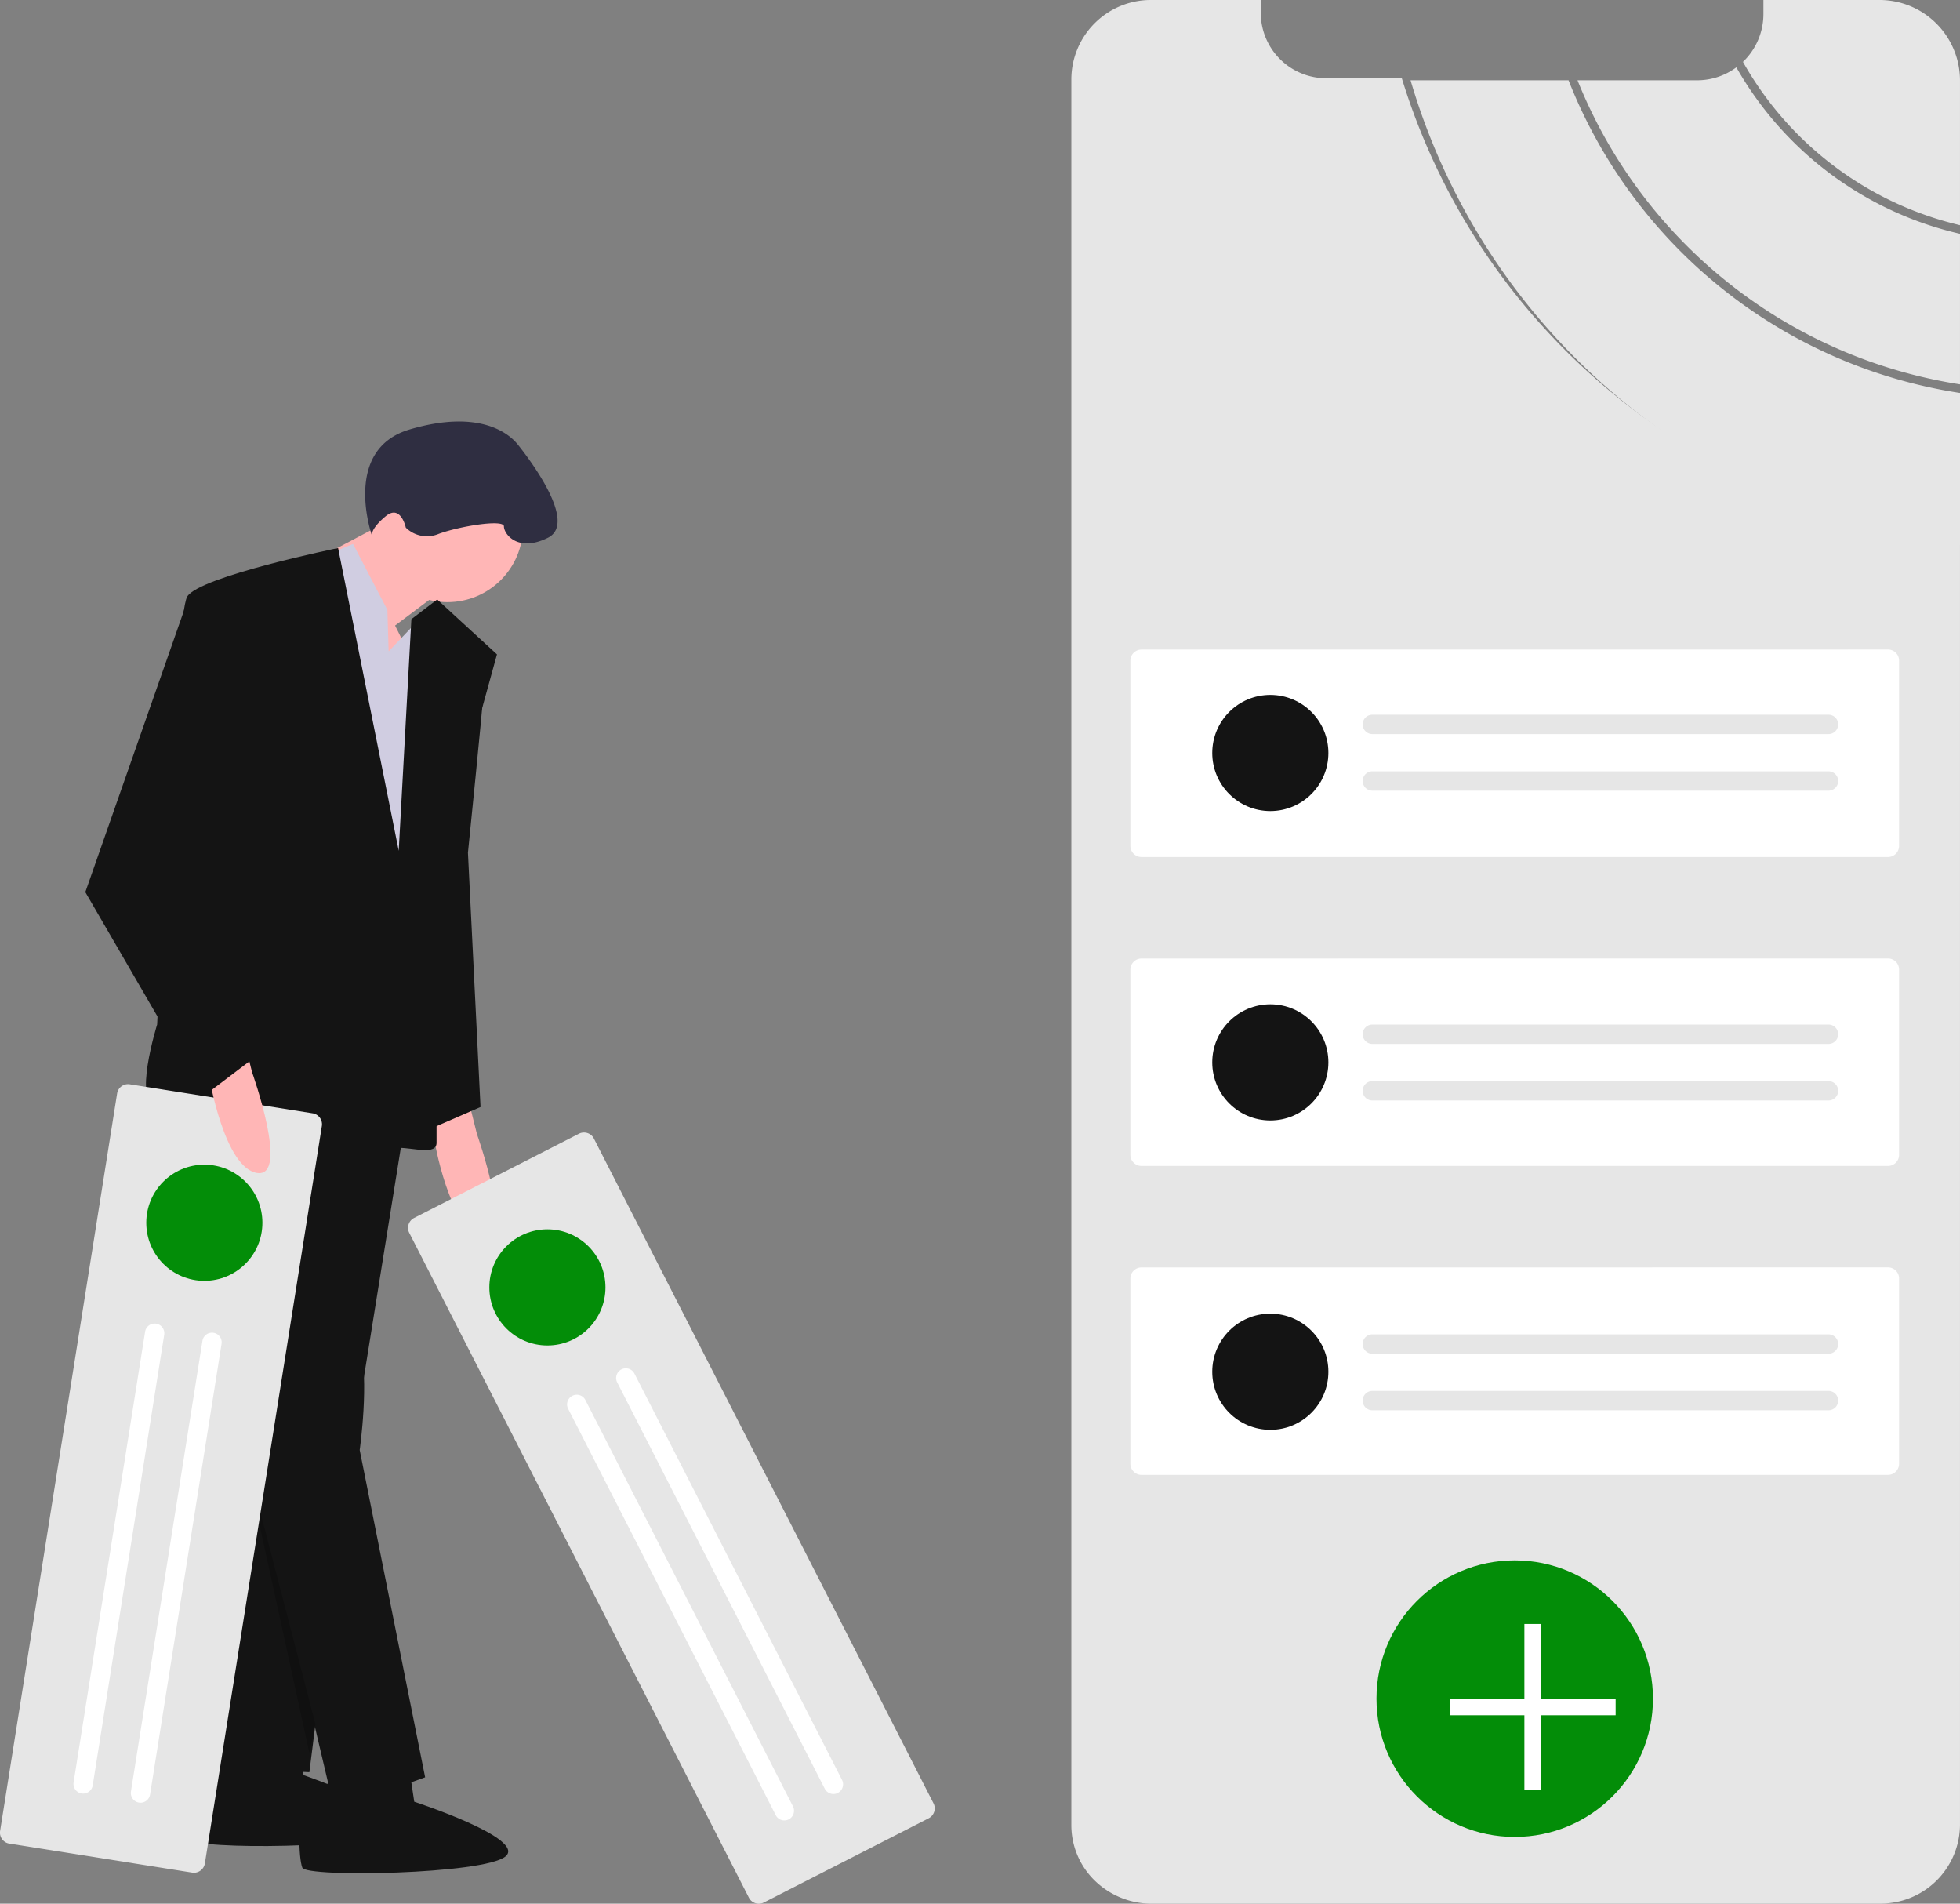 <svg id="Group_39" data-name="Group 39" xmlns="http://www.w3.org/2000/svg" width="123.579" height="120" viewBox="0 0 123.579 120">
  <rect x="0" y="0" width="123.579" height="120" fill="#808080" stroke="none"/>
  <path id="Path_77" data-name="Path 77" d="M857.177,141.121v-9.49a21.833,21.833,0,0,1-14.1-10.492h0a4.147,4.147,0,0,1-2.479.816h-7.536A31.125,31.125,0,0,0,857.177,141.121Z" transform="translate(-733.599 -116.893)" fill="#e6e6e6"/>
  <path id="Path_78" data-name="Path 78" d="M906.561,110.975v-9.117a5.076,5.076,0,0,0-5.078-5.078h-7.316v.88a4.169,4.169,0,0,1-1.29,3.021,21.319,21.319,0,0,0,13.684,10.294Z" transform="translate(-782.983 -96.78)" fill="#e6e6e6"/>
  <path id="Path_79" data-name="Path 79" d="M670.8,101.713h-4.712a4.129,4.129,0,0,1-4.18-4.075V96.78h-6.865a5.014,5.014,0,0,0-5.078,4.949V211.835a4.876,4.876,0,0,0,1.486,3.5,5.138,5.138,0,0,0,3.592,1.446h45.873a5.079,5.079,0,0,0,.626-.037,5,5,0,0,0,4.452-4.907V130.78A41.468,41.468,0,0,1,670.8,101.713Z" transform="translate(-582.416 -96.78)" fill="#e6e6e6"/>
  <path id="Path_80" data-name="Path 80" d="M782.608,125.82h-9.961a41.225,41.225,0,0,0,34.643,29.3v-9.591A31.669,31.669,0,0,1,782.608,125.82Z" transform="translate(-683.711 -120.758)" fill="#e6e6e6"/>
  <path id="Path_81" data-name="Path 81" d="M672.026,338.591a.7.7,0,0,0-.7.7v11.675a.7.7,0,0,0,.7.7h47.067a.7.7,0,0,0,.7-.7V339.288a.7.7,0,0,0-.7-.7Z" transform="translate(-600.055 -297.644)" fill="#fff"/>
  <circle id="Ellipse_18" data-name="Ellipse 18" cx="3.661" cy="3.661" r="3.661" transform="translate(76.433 43.803)" fill="#141414"/>
  <path id="Path_82" data-name="Path 82" d="M755.939,362.079a.61.61,0,1,0,0,1.22H784.7a.61.61,0,0,0,0-1.22Z" transform="translate(-669.412 -317.026)" fill="#e6e6e6"/>
  <path id="Path_83" data-name="Path 83" d="M755.939,383.079a.61.61,0,0,0,0,1.22H784.7a.61.61,0,0,0,0-1.22Z" transform="translate(-669.412 -334.459)" fill="#e6e6e6"/>
  <path id="Path_84" data-name="Path 84" d="M672.026,453.591a.7.7,0,0,0-.7.7v11.675a.7.7,0,0,0,.7.7h47.067a.7.7,0,0,0,.7-.7V454.288a.7.7,0,0,0-.7-.7Z" transform="translate(-600.055 -393.17)" fill="#fff"/>
  <circle id="Ellipse_19" data-name="Ellipse 19" cx="3.661" cy="3.661" r="3.661" transform="translate(76.433 63.306)" fill="#141414"/>
  <path id="Path_85" data-name="Path 85" d="M755.939,477.079a.61.61,0,0,0,0,1.22H784.7a.61.61,0,0,0,0-1.22Z" transform="translate(-669.412 -412.496)" fill="#e6e6e6"/>
  <path id="Path_86" data-name="Path 86" d="M755.939,498.079a.61.61,0,0,0,0,1.22H784.7a.61.61,0,0,0,0-1.22Z" transform="translate(-669.412 -429.93)" fill="#e6e6e6"/>
  <path id="Path_87" data-name="Path 87" d="M672.026,568.591a.7.7,0,0,0-.7.7v11.675a.7.7,0,0,0,.7.7h47.067a.7.7,0,0,0,.7-.7V569.288a.7.7,0,0,0-.7-.7Z" transform="translate(-600.055 -488.696)" fill="#fff"/>
  <circle id="Ellipse_20" data-name="Ellipse 20" cx="3.661" cy="3.661" r="3.661" transform="translate(76.433 82.808)" fill="#141414"/>
  <path id="Path_88" data-name="Path 88" d="M755.939,592.079a.61.61,0,0,0,0,1.22H784.7a.61.61,0,0,0,0-1.22Z" transform="translate(-669.412 -507.967)" fill="#e6e6e6"/>
  <path id="Path_89" data-name="Path 89" d="M755.939,613.079a.61.61,0,0,0,0,1.22H784.7a.61.61,0,0,0,0-1.22Z" transform="translate(-669.412 -525.401)" fill="#e6e6e6"/>
  <circle id="Ellipse_21" data-name="Ellipse 21" cx="8.716" cy="8.716" r="8.716" transform="translate(86.788 98.359)" fill="#038d08"/>
  <path id="Path_90" data-name="Path 90" d="M562.164,610.006h-4.707V605.3h-1.046v4.707h-4.707v1.046h4.707v4.707h1.046v-4.707h4.707Z" transform="translate(-460.298 -502.93)" fill="#fff"/>
  <path id="Path_91" data-name="Path 91" d="M303.688,744.677l.279,2.05s7.087,2.422,5.7,3.532-12.582,1.162-12.815.53-.285-3.364.347-3.6,1.8-2.578,1.8-2.578Z" transform="translate(-284.827 -634.83)" fill="#141414"/>
  <path id="Path_92" data-name="Path 92" d="M86.826,406.744l-4.444,27.614L80.32,450.7l-6.666-.317,2.222-27.138,5.713-15.394Z" transform="translate(-60.814 -338.988)" fill="#141414"/>
  <path id="Path_93" data-name="Path 93" d="M393.878,503.524l.635,2.539s2.381,6.665.317,6.348-3.015-6.031-3.015-6.031l-.317-2.063Z" transform="translate(-364.441 -434.573)" fill="#ffb6b6"/>
  <path id="Path_94" data-name="Path 94" d="M286.8,464.236l4.92,21.742,6.031,25.551,5.713-2.063-4.126-20.631s.635-4.444,0-6.666-.635-11.9-.635-11.9l4.761-4.126v-7.931l-12.538-1.115Z" transform="translate(-276.659 -397.432)" fill="#141414"/>
  <path id="Path_95" data-name="Path 95" d="M349.636,754.608l.307,2.046s7.119,2.325,5.75,3.453-12.565,1.334-12.807.706-.331-3.36.3-3.6,1.764-2.6,1.764-2.6Z" transform="translate(-323.825 -643.082)" fill="#141414"/>
  <circle id="Ellipse_22" data-name="Ellipse 22" cx="4.761" cy="4.761" r="4.761" transform="translate(23.45 28.435)" fill="#ffb6b6"/>
  <path id="Path_96" data-name="Path 96" d="M125.025,191.435l-5.4,2.857,2.063,6.666h2.222l1.27-1.587-.476-.952,3.809-2.857Z" transform="translate(-99.795 -158.988)" fill="#ffb6b6"/>
  <path id="Path_97" data-name="Path 97" d="M91.332,210.334l-.079-2.618-2.168-4.155-8.148,3.362,2.857,25.869,9.84.635-.317-10.95,1.587-11.9-.555-3.412Z" transform="translate(-66.828 -169.273)" fill="#d0cde1"/>
  <path id="Path_98" data-name="Path 98" d="M297.33,321.647l-3.822-19.082s-8.716,1.783-9.509,3.053-1.9,26.979-1.9,26.979-1.587,5.078,0,5.078,7.935-4.6,8.253-2.857.635,2.7,2.857,2.222,3.65-4.285,3.65-4.285-.476,7.618.476,7.618,2.381.476,2.381-.317V323.075l3.809-13.807-3.769-3.461-1.627,1.24Z" transform="translate(-272.191 -268.018)" fill="#141414"/>
  <path id="Path_99" data-name="Path 99" d="M385.885,341.791l1.111-.317s.317,2.222.317,2.7-.952,9.84-.952,9.84l.793,16.029-3.65,1.587-1.111-18.092Z" transform="translate(-356.857 -300.262)" fill="#141414"/>
  <path id="Path_100" data-name="Path 100" d="M368.105,260.624s-1.9-5.4,2.381-6.665,6.189.159,6.824.952c.665.831,3.809,4.92,1.9,5.872s-2.777-.238-2.777-.714-2.857,0-4.126.476a1.9,1.9,0,0,1-2.06-.4s-.321-1.508-1.273-.714S368.105,260.624,368.105,260.624Z" transform="translate(-344.661 -226.886)" fill="#2f2e41"/>
  <path id="Path_101" data-name="Path 101" d="M397.56,524.7a.7.7,0,0,0-.938-.3l-10.4,5.313a.7.7,0,0,0-.3.938l21.417,41.912a.7.7,0,0,0,.938.3l10.4-5.313a.7.7,0,0,0,.3-.938Z" transform="translate(-360.118 -452.936)" fill="#e6e6e6"/>
  <circle id="Ellipse_23" data-name="Ellipse 23" cx="3.661" cy="3.661" r="3.661" transform="translate(30.853 77.49)" fill="#038d08"/>
  <path id="Path_102" data-name="Path 102" d="M464.663,609.964a.61.61,0,0,0-1.087.555l13.088,25.613a.61.61,0,1,0,1.087-.555Z" transform="translate(-424.661 -523.378)" fill="#fff"/>
  <path id="Path_103" data-name="Path 103" d="M445.963,619.518a.61.61,0,0,0-1.087.555l13.088,25.613a.61.61,0,1,0,1.087-.555Z" transform="translate(-409.054 -531.267)" fill="#fff"/>
  <path id="Path_104" data-name="Path 104" d="M85.865,532.834,90.4,553.578l.386-1.787Z" transform="translate(-70.897 -443.098)" opacity="0.2"/>
  <path id="Path_105" data-name="Path 105" d="M248.918,509.517a.7.7,0,0,0-.579-.8l-11.531-1.83a.7.7,0,0,0-.8.579l-7.377,46.485a.7.7,0,0,0,.579.8l11.531,1.83a.7.7,0,0,0,.8-.579Z" transform="translate(-228.624 -438.539)" fill="#e6e6e6"/>
  <circle id="Ellipse_24" data-name="Ellipse 24" cx="3.661" cy="3.661" r="3.661" transform="translate(9.223 73.416)" fill="#038d08"/>
  <path id="Path_106" data-name="Path 106" d="M281.659,597.448a.61.61,0,0,0-1.205-.191l-4.508,28.408a.61.61,0,1,0,1.205.191Z" transform="translate(-267.69 -512.736)" fill="#fff"/>
  <path id="Path_107" data-name="Path 107" d="M260.919,594.157a.61.61,0,1,0-1.205-.191l-4.508,28.408a.61.61,0,1,0,1.205.191Z" transform="translate(-250.566 -510.019)" fill="#fff"/>
  <path id="Path_108" data-name="Path 108" d="M304.878,480.524l.635,2.539s2.381,6.666.317,6.348-3.015-6.031-3.015-6.031l-.317-2.063Z" transform="translate(-289.619 -415.472)" fill="#ffb6b6"/>
  <path id="Path_109" data-name="Path 109" d="M39.594,223.932l-2.222-.178-6.507,18.568,7.459,12.855,5.237-3.968-5.555-9.046,4.285-11.585Z" transform="translate(-25.485 -186.087)" fill="#141414"/>
</svg>
